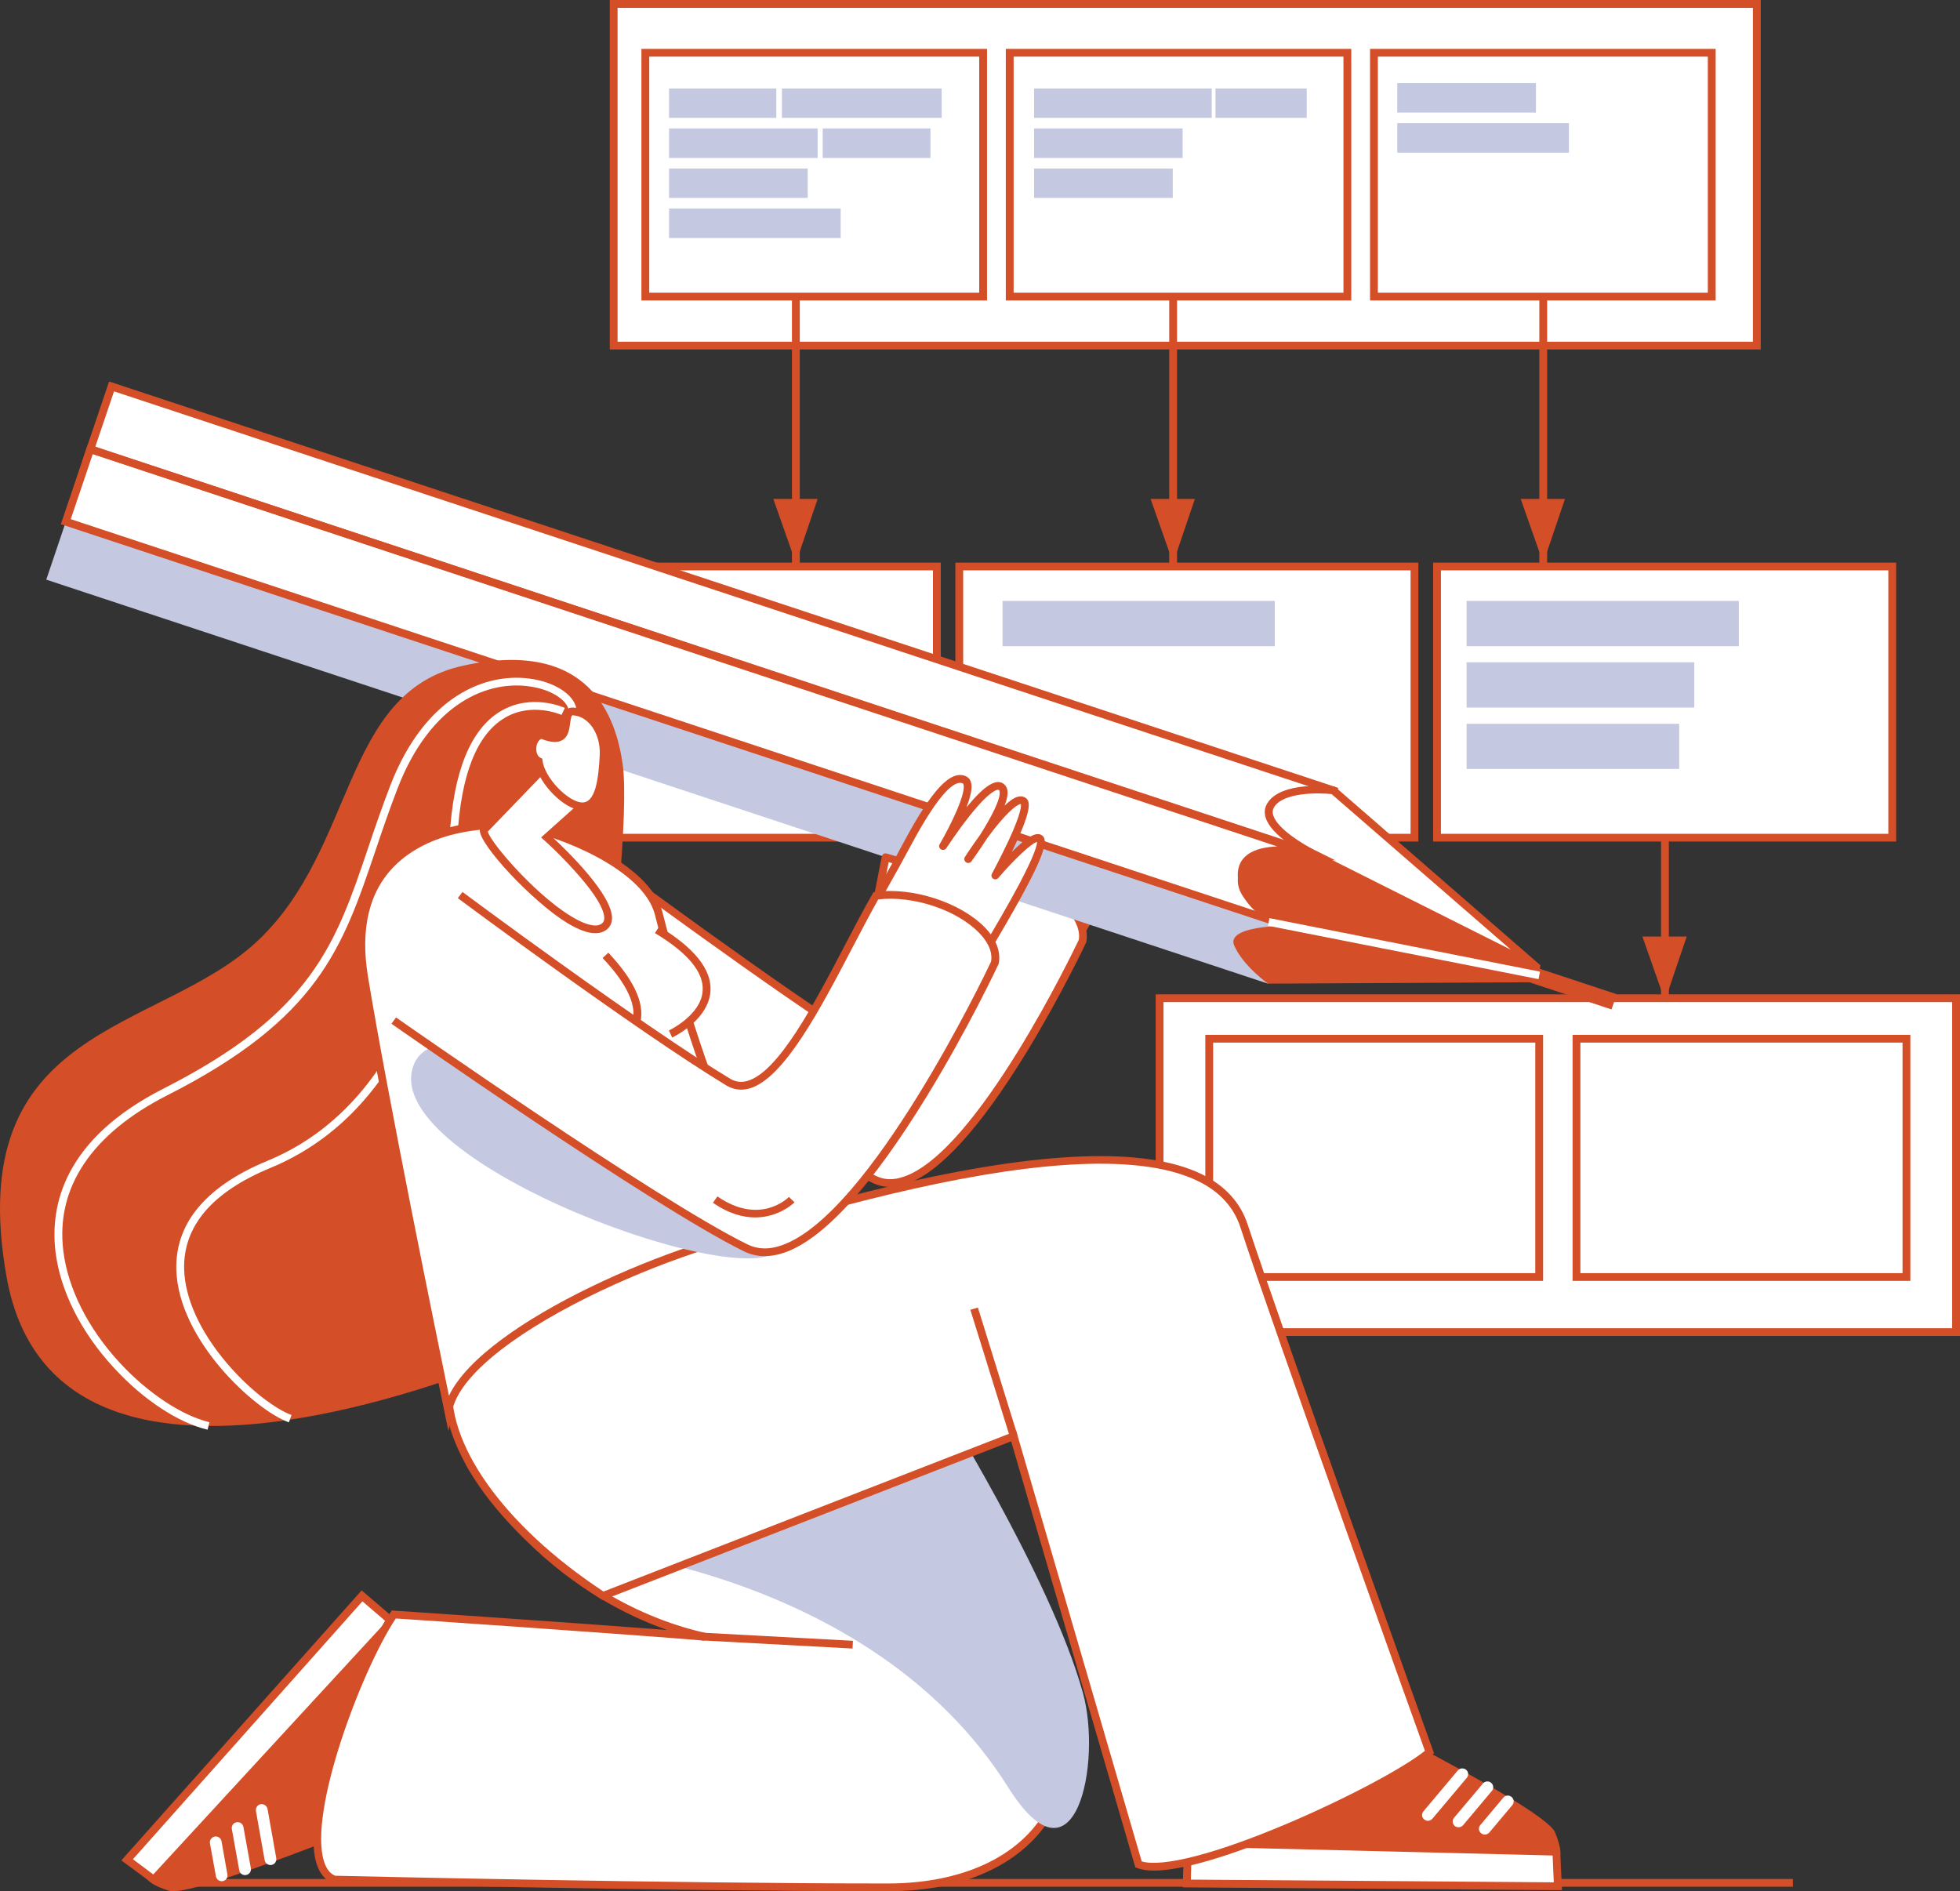 <svg width="228" height="220" viewBox="0 0 228 220" fill="none" xmlns="http://www.w3.org/2000/svg">
<rect x="0" y="0" width="228" height="220" fill="#333333" stroke="none"/>
<path d="M194.133 116.405H193.224V85.624H194.133V116.405Z" fill="#d44e27"/>
<path d="M193.678 116.405L191.055 108.95H196.21L193.678 116.405Z" fill="#d44e27"/>
<path d="M108.982 97.445H56.029V65.898H108.982V97.445Z" fill="white"/>
<path fill-rule="evenodd" clip-rule="evenodd" d="M109.437 97.894H55.575V65.448H109.437V97.894ZM56.484 96.994H108.527V66.348H56.484V96.994Z" fill="#d44e27"/>
<path d="M164.541 97.444H111.589V65.898H164.541V97.444Z" fill="white"/>
<path fill-rule="evenodd" clip-rule="evenodd" d="M164.996 97.894H111.134V65.448H164.996V97.894ZM112.043 96.994H164.086V66.348H112.043V96.994Z" fill="#d44e27"/>
<path d="M220.117 97.444H167.164V65.898H220.117V97.444Z" fill="white"/>
<path fill-rule="evenodd" clip-rule="evenodd" d="M220.572 97.894H166.71V65.448H220.572V97.894ZM167.62 96.994H219.662V66.348H167.62V96.994Z" fill="#d44e27"/>
<path d="M202.274 75.169H170.605V69.903H202.274V75.169Z" fill="#C4C8E0"/>
<path d="M195.331 89.449H170.605V84.199H195.331V89.449Z" fill="#C4C8E0"/>
<path d="M197.089 82.309H170.605V77.043H197.089V82.309Z" fill="#C4C8E0"/>
<path d="M148.29 75.169H116.622V69.903H148.29V75.169Z" fill="#C4C8E0"/>
<path d="M227.544 154.957H134.889V116.121H227.544V154.957Z" fill="white"/>
<path fill-rule="evenodd" clip-rule="evenodd" d="M228 155.407H134.435V115.67H228V155.407ZM135.344 154.507H227.09V116.57H135.344V154.507Z" fill="#d44e27"/>
<path d="M179.049 148.552H140.665V120.831H179.049V148.552Z" fill="white"/>
<path fill-rule="evenodd" clip-rule="evenodd" d="M179.505 149.002H140.211V120.381H179.505V149.002ZM141.121 148.102H178.595V121.281H141.121V148.102Z" fill="#d44e27"/>
<path d="M221.77 148.552H183.386V120.831H221.77V148.552Z" fill="white"/>
<path fill-rule="evenodd" clip-rule="evenodd" d="M222.225 149.002H182.931V120.381H222.225V149.002ZM183.84 148.102H221.315V121.281H183.84V148.102Z" fill="#d44e27"/>
<path d="M204.365 40.202H71.385V0.45H204.365V40.202Z" fill="white"/>
<path fill-rule="evenodd" clip-rule="evenodd" d="M204.82 40.652H70.931V0H204.82V40.652ZM71.84 39.752H203.911V0.915H71.84V39.752Z" fill="#d44e27"/>
<path d="M114.362 34.502H75.068V6.135H114.362V34.502Z" fill="white"/>
<path fill-rule="evenodd" clip-rule="evenodd" d="M114.818 34.952H74.614V5.686H114.818V34.952ZM75.524 34.052H113.908V6.586H75.524V34.052Z" fill="#d44e27"/>
<path d="M156.734 34.502H117.456V6.135H156.734V34.502Z" fill="white"/>
<path fill-rule="evenodd" clip-rule="evenodd" d="M157.189 34.952H117.001V5.686H157.189V34.952ZM117.911 34.052H156.28V6.586H117.911V34.052Z" fill="#d44e27"/>
<path d="M199.12 34.502H159.826V6.135H199.12V34.502Z" fill="white"/>
<path fill-rule="evenodd" clip-rule="evenodd" d="M199.575 34.952H159.372V5.686H199.575V34.952ZM160.281 34.052H198.666V6.586H160.281V34.052Z" fill="#d44e27"/>
<path d="M90.305 13.711H77.828V10.29H90.305V13.711Z" fill="#C4C8E0"/>
<path d="M109.542 13.711H90.956V10.29H109.542V13.711Z" fill="#C4C8E0"/>
<path d="M97.793 27.692H77.828V24.256H97.793V27.692Z" fill="#C4C8E0"/>
<path d="M93.958 23.026H77.828V19.606H93.958V23.026Z" fill="#C4C8E0"/>
<path d="M182.505 17.761H162.54V14.326H182.505V17.761Z" fill="#C4C8E0"/>
<path d="M178.67 13.095H162.54V9.675H178.67V13.095Z" fill="#C4C8E0"/>
<path d="M95.11 18.376H77.828V14.94H95.11V18.376Z" fill="#C4C8E0"/>
<path d="M108.238 18.376H95.701V14.94H108.238V18.376Z" fill="#C4C8E0"/>
<path d="M140.954 13.711H120.291V10.29H140.954V13.711Z" fill="#C4C8E0"/>
<path d="M152.005 13.711H141.394V10.29H152.005V13.711Z" fill="#C4C8E0"/>
<path d="M136.421 23.026H120.291V19.606H136.421V23.026Z" fill="#C4C8E0"/>
<path d="M137.573 18.376H120.291V14.94H137.573V18.376Z" fill="#C4C8E0"/>
<path d="M93.035 65.493H92.125V34.727H93.035V65.493Z" fill="#d44e27"/>
<path d="M92.58 65.493L89.957 58.038H95.112L92.58 65.493Z" fill="#d44e27"/>
<path d="M136.922 65.493H136.012V34.727H136.922V65.493Z" fill="#d44e27"/>
<path d="M136.466 65.493L133.843 58.038H138.998L136.466 65.493Z" fill="#d44e27"/>
<path d="M179.974 65.493H179.065V34.727H179.974V65.493Z" fill="#d44e27"/>
<path d="M179.519 65.493L176.896 58.038H182.051L179.519 65.493Z" fill="#d44e27"/>
<path d="M208.565 219.475H18.524V218.575H208.565V219.475Z" fill="#d44e27"/>
<path d="M111.969 120.74C106.541 116.54 114.334 104.914 117.881 98.479C120.443 93.829 122.186 91.608 123.475 92.178C124.809 92.778 121.398 98.614 121.398 98.614C121.398 98.614 125.627 92.088 126.992 92.823C128.477 93.618 123.839 99.874 123.839 99.874C123.839 99.874 128.053 93.288 129.22 94.249C130.054 94.939 126.401 101.779 126.401 101.779C126.401 101.779 130.024 97.309 130.797 97.894C131.631 98.509 127.689 105.184 125.461 108.934C123.839 111.634 113.864 122.21 111.969 120.74Z" fill="white"/>
<path fill-rule="evenodd" clip-rule="evenodd" d="M112.424 121.34C112.131 121.34 111.883 121.26 111.681 121.1C106.618 117.17 112.045 107.735 116.017 100.849C116.548 99.919 117.048 99.064 117.472 98.269C120.004 93.679 121.929 90.994 123.657 91.774C123.824 91.849 124.052 92.014 124.173 92.359C124.324 92.854 124.173 93.634 123.885 94.489C125.431 92.674 126.477 92.029 127.205 92.434C127.462 92.569 127.644 92.794 127.705 93.094C127.735 93.259 127.826 93.604 127.538 94.444C127.993 94.039 128.418 93.784 128.781 93.724C129.13 93.664 129.373 93.799 129.524 93.904C129.903 94.219 130.161 94.864 128.539 98.464C128.468 98.634 128.392 98.804 128.311 98.974C129.736 97.519 130.525 97.114 131.07 97.534C131.859 98.119 131.268 100.084 125.84 109.16C124.461 111.47 115.987 120.695 112.773 121.295C112.652 121.325 112.535 121.34 112.424 121.34ZM123.051 92.539C121.671 92.539 119.14 97.129 118.276 98.704C117.836 99.499 117.336 100.369 116.805 101.284C113.212 107.525 107.8 116.945 112.242 120.395C112.303 120.44 112.439 120.44 112.606 120.41C115.335 119.9 123.612 111.14 125.067 108.71C126.25 106.73 127.599 104.435 128.69 102.394C130.1 99.724 130.403 98.719 130.449 98.344C129.812 98.659 128.22 100.249 126.75 102.064C126.614 102.244 126.356 102.289 126.159 102.169C125.962 102.034 125.886 101.779 126.007 101.569C127.917 97.999 128.963 95.239 128.903 94.609C128.493 94.654 127.296 95.794 125.734 97.909C124.961 99.139 124.249 100.099 124.218 100.144C124.067 100.339 123.794 100.384 123.597 100.249C123.385 100.114 123.324 99.844 123.46 99.634C123.688 99.289 124.264 98.404 124.976 97.429C126.053 95.719 126.962 93.949 126.826 93.304C126.811 93.229 126.78 93.229 126.78 93.214C126.765 93.214 126.159 93.064 124.036 95.719C122.839 97.219 121.793 98.839 121.778 98.854C121.641 99.064 121.368 99.124 121.156 99.004C120.944 98.869 120.883 98.599 121.004 98.389C121.004 98.374 121.793 97.039 122.445 95.614C123.627 93.034 123.278 92.599 123.278 92.584C123.208 92.554 123.132 92.539 123.051 92.539Z" fill="#d44e27"/>
<path d="M67.476 115.085C67.476 115.085 92.671 132.771 101.706 137.196C110.817 141.666 125.931 109.475 125.931 109.475C126.613 105.889 120.383 100.894 115.092 101.629C110.878 109.025 104.541 123.8 100.008 121.07C91.352 115.85 69.234 99.424 69.234 99.424" fill="white"/>
<path d="M103.54 138.066C102.823 138.066 102.141 137.911 101.494 137.601C92.535 133.206 67.461 115.64 67.218 115.46L67.733 114.725C67.991 114.905 93.004 132.426 101.903 136.791C102.889 137.271 103.95 137.301 105.178 136.866C113.713 133.911 124.885 110.6 125.492 109.325C125.689 108.185 125.052 106.775 123.763 105.425C121.944 103.535 118.579 101.704 115.38 102.049C114.592 103.415 113.758 105.035 112.864 106.73C109.407 113.315 105.496 120.755 101.964 121.73C101.176 121.955 100.433 121.85 99.766 121.445C91.201 116.27 69.189 99.949 68.961 99.784L69.507 99.064C69.734 99.229 91.716 115.535 100.236 120.68C100.69 120.95 101.176 121.025 101.706 120.875C104.874 120.005 108.846 112.415 112.045 106.325C112.985 104.525 113.879 102.829 114.698 101.404L114.804 101.209L115.031 101.179C118.624 100.684 122.338 102.649 124.415 104.81C125.931 106.385 126.644 108.11 126.371 109.55V109.61L126.34 109.655C126.31 109.715 123.384 115.925 119.397 122.435C114.001 131.241 109.316 136.386 105.481 137.721C104.814 137.951 104.167 138.066 103.54 138.066Z" fill="#d44e27"/>
<path d="M170.999 111.98L171.605 110.21L188.069 115.655L187.462 117.425L170.999 111.98Z" fill="#d44e27"/>
<path d="M10.126 53.387L12.976 44.957L155.098 91.939L152.248 100.369L10.126 53.387Z" fill="white"/>
<path fill-rule="evenodd" clip-rule="evenodd" d="M152.535 100.94L152.111 100.805L9.55 53.672L12.688 44.387L13.127 44.522L155.673 91.654L152.535 100.94ZM10.702 53.102L151.959 99.815L154.521 92.224L13.264 45.527L10.702 53.102Z" fill="#d44e27"/>
<path d="M5.381 67.428L8.231 58.998L150.352 105.995L147.502 114.425L5.381 67.428Z" fill="#C4C8E0"/>
<path d="M7.654 60.693L10.504 52.262L152.626 99.244L149.776 107.69L7.654 60.693Z" fill="white"/>
<path fill-rule="evenodd" clip-rule="evenodd" d="M150.064 108.245L149.639 108.11L7.078 60.978L10.216 51.693L10.656 51.828L153.202 98.975L150.064 108.245ZM8.23 60.393L149.487 107.105L152.049 99.515L10.792 52.818L8.23 60.393Z" fill="#d44e27"/>
<path d="M155.097 91.939L178.715 112.46L178.488 114.26L147.502 114.425C147.502 114.425 144.621 112.385 143.575 110C142.544 107.63 149.775 107.69 149.775 107.69C149.775 107.69 142.347 105.23 144.318 101.014C145.925 97.609 152.626 99.244 152.626 99.244C152.626 99.244 146.365 96.139 147.805 93.694C149.245 91.264 155.097 91.939 155.097 91.939Z" fill="#d44e27"/>
<path d="M178.714 112.46L155.096 91.939C155.096 91.939 149.244 91.264 147.804 93.694C146.364 96.139 152.625 99.244 152.625 99.244C152.625 99.244 152.504 99.229 152.276 99.214L178.699 112.475L178.714 112.46Z" fill="white"/>
<path fill-rule="evenodd" clip-rule="evenodd" d="M179.079 113.165L149.851 98.494L150.548 98.569C150.407 98.479 150.265 98.384 150.124 98.284C148.502 97.159 147.531 96.094 147.228 95.104C147.046 94.519 147.107 93.964 147.41 93.469C148.972 90.814 154.899 91.474 155.142 91.504L155.293 91.519L155.399 91.609L179.185 112.28L179.079 113.165ZM154.96 100.039L175.759 110.479L154.899 92.374C153.262 92.194 149.214 92.179 148.199 93.919C148.032 94.204 148.001 94.504 148.108 94.834C148.578 96.424 151.685 98.269 152.837 98.839L155.369 100.099L154.96 100.039Z" fill="#d44e27"/>
<path d="M149.639 108.11C149.412 108.035 143.985 106.19 143.985 101.75C143.985 100.805 144.333 100.04 145.031 99.485C145.925 98.765 147.274 98.51 148.578 98.465L10.368 52.682L10.656 51.828L152.429 98.78L152.186 99.65C152.141 99.635 147.456 98.69 145.607 100.19C145.122 100.565 144.894 101.075 144.894 101.75C144.894 105.545 149.867 107.24 149.927 107.255L149.639 108.11Z" fill="#d44e27"/>
<path d="M178.973 113.9L147.502 107.69L147.668 106.805L179.14 113.03L178.973 113.9Z" fill="white"/>
<path d="M72.432 88.894C71.659 83.509 68.688 74.208 53.892 77.433C39.748 80.509 41.476 98.629 29.955 109.46C18.419 120.29 -4.442 119.045 0.758 148.507C6.897 183.263 65.686 155.137 65.686 155.137C65.686 155.137 73.918 99.424 72.432 88.894Z" fill="#d44e27"/>
<path d="M24.149 166.312C20.723 165.502 16.645 162.817 13.234 159.097C9.414 154.957 7.018 150.172 6.457 145.627C5.806 140.211 7.443 132.501 19.07 126.606C36.322 117.845 39.051 109.805 42.81 98.674C43.583 96.364 44.402 93.994 45.387 91.414C49.45 80.853 56.666 78.078 62.048 79.008C64.928 79.504 67.05 81.079 67.081 82.759L66.171 82.774C66.156 81.709 64.549 80.344 61.896 79.894C56.863 79.023 50.102 81.694 46.236 91.744C45.251 94.294 44.447 96.664 43.674 98.959C39.839 110.285 37.065 118.475 19.48 127.401C10.657 131.886 6.457 138.156 7.367 145.522C7.898 149.872 10.217 154.492 13.901 158.497C17.145 162.022 21.147 164.677 24.361 165.442L24.149 166.312Z" fill="white"/>
<path d="M33.608 165.457C29.712 164.077 20.738 155.932 20.51 147.681C20.45 145.146 21.208 142.836 22.784 140.811C24.558 138.531 27.347 136.581 31.107 135.036C38.05 132.171 43.447 126.71 47.176 118.805C50.83 111.05 51.982 102.859 52.3 97.369C52.74 89.734 54.741 84.814 58.243 82.728C61.82 80.613 65.55 82.278 65.701 82.353L65.322 83.163C65.262 83.133 61.836 81.633 58.713 83.508C55.468 85.429 53.619 90.109 53.21 97.414C52.891 102.994 51.724 111.29 47.995 119.195C44.175 127.296 38.611 132.906 31.456 135.861C24.664 138.666 21.299 142.641 21.42 147.651C21.511 151.027 23.27 154.897 26.362 158.542C29.182 161.872 32.259 164.017 33.911 164.602L33.608 165.457Z" fill="white"/>
<path d="M45.054 210.909C45.054 210.909 22.239 220.27 19.783 219.505C17.342 218.74 16.842 217.915 17.57 217.135L43.962 188.633C44.387 188.168 45.145 188.153 45.569 188.603L58.758 202.449C59.228 202.944 59.077 203.724 58.455 204.039L45.251 210.834C45.19 210.864 45.125 210.889 45.054 210.909Z" fill="#d44e27"/>
<path fill-rule="evenodd" clip-rule="evenodd" d="M20.147 220C19.945 220 19.778 219.98 19.646 219.94C17.933 219.4 17.039 218.815 16.842 218.08C16.766 217.78 16.766 217.33 17.236 216.82L43.629 188.318C43.917 188.003 44.326 187.823 44.766 187.823C45.206 187.823 45.615 187.988 45.903 188.288L59.092 202.134C59.41 202.479 59.547 202.914 59.471 203.364C59.395 203.829 59.107 204.219 58.667 204.444L45.463 211.239C45.382 211.279 45.297 211.314 45.206 211.344C44.842 211.494 39.278 213.759 33.502 215.92C26.104 218.68 21.799 220 20.147 220ZM44.781 188.723C44.599 188.723 44.417 188.798 44.296 188.933L17.903 217.435C17.676 217.675 17.706 217.795 17.721 217.84C17.767 217.99 18.04 218.485 19.919 219.07C20 219.1 20.101 219.115 20.223 219.115C22.875 219.115 36.504 213.924 44.872 210.504L44.917 210.489C44.958 210.469 44.998 210.449 45.039 210.429L58.258 203.634C58.425 203.544 58.546 203.394 58.576 203.214C58.607 203.049 58.546 202.884 58.44 202.764L45.236 188.903C45.13 188.783 44.963 188.723 44.781 188.723Z" fill="#d44e27"/>
<path d="M17.888 218.65L14.78 216.34L42.113 185.634L45.569 188.604L17.888 218.65Z" fill="white"/>
<path fill-rule="evenodd" clip-rule="evenodd" d="M17.949 219.25L14.113 216.414L42.068 185.003L46.221 188.558L17.949 219.25ZM15.463 216.279L17.827 218.049L44.918 188.648L42.159 186.278L15.463 216.279Z" fill="#d44e27"/>
<path d="M25.786 218.83C25.467 218.83 25.179 218.605 25.119 218.275L24.421 214.42C24.361 214.06 24.603 213.715 24.982 213.64C25.346 213.58 25.71 213.82 25.771 214.195L26.453 218.05C26.529 218.41 26.271 218.755 25.907 218.83C25.867 218.83 25.826 218.83 25.786 218.83Z" fill="white"/>
<path d="M28.499 218.125C28.181 218.125 27.893 217.9 27.832 217.57L26.968 212.755C26.908 212.395 27.15 212.035 27.529 211.975C27.893 211.915 28.257 212.155 28.317 212.53L29.182 217.33C29.242 217.705 29 218.05 28.621 218.11C28.58 218.12 28.54 218.125 28.499 218.125Z" fill="white"/>
<path d="M31.471 216.955C31.137 216.955 30.849 216.715 30.789 216.4L29.773 210.67C29.712 210.295 29.955 209.949 30.319 209.874C30.698 209.814 31.046 210.069 31.122 210.43L32.138 216.16C32.199 216.52 31.956 216.88 31.592 216.94C31.552 216.95 31.511 216.955 31.471 216.955Z" fill="white"/>
<path d="M45.053 211.584C44.766 211.584 44.493 211.404 44.402 211.104C44.296 210.744 44.493 210.369 44.856 210.264C44.887 210.254 44.912 210.244 44.932 210.234C45.266 210.069 45.675 210.189 45.857 210.519C46.024 210.849 45.903 211.269 45.554 211.434C45.463 211.484 45.362 211.524 45.251 211.554C45.18 211.574 45.114 211.584 45.053 211.584Z" fill="white"/>
<path d="M45.811 187.808C45.811 187.808 72.902 189.638 82.013 190.403C63.7 186.263 54.786 170.497 54.786 170.497C62.972 162.547 78.344 150.396 89.228 145.281C89.228 145.281 112.104 178.913 121.079 194.183C128.249 206.394 121.428 219.55 103.266 219.55C76.889 219.55 38.883 218.65 38.883 218.65C33.199 216.429 41.112 194.678 45.811 187.808Z" fill="white"/>
<path fill-rule="evenodd" clip-rule="evenodd" d="M103.266 220C77.192 220 39.262 219.1 38.883 219.1H38.792L38.717 219.07C37.822 218.71 37.185 217.945 36.822 216.79C34.866 210.549 41.309 193.584 45.432 187.553L45.584 187.328L45.842 187.358C46.069 187.373 66.337 188.738 77.601 189.608C72.795 187.913 66.898 184.838 61.213 179.213C56.696 174.758 54.483 170.872 54.392 170.722L54.21 170.422L54.467 170.167C58.833 165.937 64.761 160.942 70.719 156.472C75.585 152.827 82.71 147.846 89.031 144.876L89.38 144.711L89.607 145.026C89.835 145.371 112.604 178.853 121.473 193.959C124.96 199.884 125.293 206.154 122.367 211.164C120.821 213.849 118.35 216.055 115.242 217.555C111.892 219.19 107.86 220 103.266 220ZM38.989 218.2C41.021 218.245 77.798 219.1 103.266 219.1C111.816 219.1 118.486 216.055 121.579 210.714C124.338 205.989 124.005 200.049 120.7 194.424C112.301 180.128 91.442 149.361 89.077 145.851C81.012 149.737 66.413 159.892 55.362 170.572C55.968 171.563 58.136 174.923 61.865 178.598C65.943 182.618 72.765 187.853 82.118 189.968L81.967 190.853C73.447 190.133 48.858 188.453 46.039 188.273C42.097 194.214 35.851 210.684 37.686 216.52C37.959 217.39 38.383 217.945 38.989 218.2Z" fill="#d44e27"/>
<path d="M99.174 191.769L81.619 190.824L81.68 189.924L99.219 190.869L99.174 191.769Z" fill="#d44e27"/>
<g style="mix-blend-mode:multiply">
<path d="M65.519 179.813C65.519 179.813 101.023 182.018 117.274 207.909C125.172 220.48 128.189 204.924 125.976 196.943C122.247 183.428 108.876 162.187 108.876 162.187L65.519 179.813Z" fill="#C4C8E0"/>
</g>
<path d="M156.718 199.419C156.718 199.419 179.473 210.88 180.474 213.325C181.474 215.77 181.125 216.745 180.019 216.7L139.27 215.59C138.603 215.575 138.102 214.99 138.178 214.345L140.725 194.469C140.816 193.779 141.559 193.359 142.226 193.614L156.521 199.314C156.592 199.344 156.658 199.379 156.718 199.419Z" fill="#d44e27"/>
<path fill-rule="evenodd" clip-rule="evenodd" d="M180.065 217.165C180.045 217.165 180.024 217.16 180.004 217.15L139.255 216.04C138.815 216.04 138.391 215.83 138.103 215.5C137.815 215.17 137.678 214.72 137.724 214.285L140.271 194.424C140.331 193.944 140.604 193.539 141.014 193.299C141.438 193.059 141.938 193.029 142.393 193.209L156.704 198.894C156.785 198.934 156.865 198.979 156.946 199.029C157.31 199.209 162.859 202.014 168.437 205.059C171.666 206.814 180.216 211.48 180.898 213.16C181.596 214.87 181.702 215.965 181.247 216.61C181.08 216.865 180.732 217.165 180.065 217.165ZM141.802 193.989C141.696 193.989 141.574 194.019 141.484 194.079C141.317 194.169 141.195 194.334 141.18 194.529L138.633 214.405C138.603 214.585 138.664 214.765 138.785 214.915C138.906 215.05 139.088 215.14 139.285 215.14L180.019 216.25C180.383 216.265 180.474 216.145 180.504 216.1C180.626 215.935 180.808 215.35 180.05 213.505C179.883 213.085 178.367 211.51 167.998 205.854C162.267 202.719 156.567 199.839 156.507 199.809L156.476 199.794C156.436 199.764 156.396 199.744 156.355 199.734L142.06 194.034C141.979 194.004 141.893 193.989 141.802 193.989Z" fill="#d44e27"/>
<path d="M181.035 215.41L181.217 219.43L138.057 219.1L138.179 214.345L181.035 215.41Z" fill="white"/>
<path fill-rule="evenodd" clip-rule="evenodd" d="M181.702 219.88L137.588 219.55L137.739 213.88L181.475 214.975L181.702 219.88ZM138.528 218.65L180.747 218.965L180.611 215.845L138.634 214.81L138.528 218.65Z" fill="#d44e27"/>
<path d="M172.713 213.414C172.562 213.414 172.41 213.354 172.289 213.249C171.986 213.009 171.955 212.589 172.198 212.304L174.881 209.109C175.124 208.824 175.548 208.794 175.836 209.034C176.124 209.274 176.17 209.694 175.927 209.979L173.244 213.174C173.107 213.324 172.91 213.414 172.713 213.414Z" fill="white"/>
<path d="M169.666 212.56C169.514 212.56 169.362 212.515 169.226 212.41C168.938 212.17 168.908 211.735 169.15 211.45L172.5 207.474C172.743 207.189 173.167 207.144 173.455 207.384C173.743 207.624 173.789 208.044 173.546 208.33L170.196 212.32C170.06 212.47 169.863 212.56 169.666 212.56Z" fill="white"/>
<path d="M166.103 211.81C165.951 211.81 165.8 211.75 165.663 211.645C165.375 211.405 165.345 210.985 165.588 210.7L169.575 205.959C169.817 205.674 170.242 205.629 170.545 205.869C170.833 206.109 170.863 206.529 170.621 206.814L166.634 211.555C166.497 211.72 166.3 211.81 166.103 211.81Z" fill="white"/>
<path d="M132.448 216.88L117.926 167.062L70.158 185.633C50.496 172.777 46.584 156.307 60.077 151.926C73.917 147.426 138.179 122.6 144.713 142.626C148.7 154.807 166.285 203.814 166.285 203.814C161.676 207.789 138.012 218.995 132.448 216.88Z" fill="white"/>
<path fill-rule="evenodd" clip-rule="evenodd" d="M134.238 217.6C133.48 217.6 132.813 217.51 132.283 217.3L132.07 217.225L117.623 167.662L70.098 186.143L69.901 186.008C63.776 182.003 58.849 177.428 55.666 172.763C52.619 168.307 51.285 163.987 51.785 160.267C52.346 156.082 55.166 153.037 59.941 151.492C61.366 151.027 63.291 150.367 65.732 149.512C74.555 146.466 89.305 141.351 103.661 137.961C121.08 133.836 133.238 133.386 139.802 136.596C142.515 137.931 144.319 139.911 145.153 142.491C149.095 154.522 166.528 203.169 166.71 203.664L166.816 203.949L166.589 204.144C164.194 206.214 157.023 210.039 149.898 213.04C145.593 214.87 138.422 217.6 134.238 217.6ZM132.813 216.535C135.254 217.24 141.454 215.635 149.549 212.215C156.371 209.334 163.208 205.719 165.755 203.664C164.284 199.569 148.064 154.327 144.289 142.761C143.531 140.436 141.879 138.621 139.392 137.406C124.536 130.116 83.544 144.306 66.035 150.367C63.594 151.222 61.654 151.882 60.214 152.347C55.802 153.787 53.195 156.562 52.679 160.387C51.679 167.752 58.561 177.458 70.204 185.138L118.214 166.462L132.813 216.535Z" fill="#d44e27"/>
<path d="M117.486 167.182L112.878 152.362L113.757 152.107L118.351 166.927L117.486 167.182Z" fill="#d44e27"/>
<path d="M52.133 164.108C52.133 164.108 45.099 130.251 42.37 113.705C39.641 97.145 54.574 95.18 61.107 96.185C64.852 96.755 75.236 100.685 76.646 106.31C84.499 137.587 91.7 142.612 91.7 142.612C79.86 143.977 53.755 155.212 52.133 164.108Z" fill="white"/>
<path fill-rule="evenodd" clip-rule="evenodd" d="M52.164 166.477L51.694 164.197C51.618 163.852 44.614 130.146 41.916 113.765C40.946 107.869 42.082 103.264 45.281 100.054C47.267 98.089 50.056 96.679 53.376 95.989C55.938 95.464 58.773 95.374 61.168 95.734C65.11 96.334 75.6 100.324 77.086 106.204C79.299 115.025 82.892 127.325 87.425 135.816C90.154 140.916 91.942 142.236 91.957 142.236L92.913 142.926L91.745 143.061C85.788 143.751 76.374 146.916 68.293 150.936C59.001 155.572 53.27 160.402 52.588 164.182L52.164 166.477ZM58.106 96.409C56.59 96.409 55.029 96.574 53.558 96.874C50.42 97.519 47.782 98.854 45.933 100.699C42.931 103.684 41.885 108.034 42.81 113.63C45.16 127.895 50.784 155.362 52.224 162.367C56.333 153.697 79.208 144.006 90.684 142.296C88.607 140.136 82.634 132.051 76.192 106.429C74.842 101.029 64.67 97.174 61.032 96.619C60.107 96.484 59.122 96.409 58.106 96.409Z" fill="#d44e27"/>
<g style="mix-blend-mode:multiply">
<path d="M48.025 124.161C51.572 112.925 93.534 138.981 90.805 145.042C88.076 151.087 44.477 135.396 48.025 124.161Z" fill="#C4C8E0"/>
</g>
<path d="M56.273 96.574L63.686 88.894L68.689 92.884L63.625 97.414C63.625 97.414 73.024 105.89 70.22 107.84C67.021 110.06 56.046 98.165 56.273 96.574Z" fill="white"/>
<path fill-rule="evenodd" clip-rule="evenodd" d="M69.249 108.56C68.385 108.56 67.293 108.155 65.99 107.375C61.957 104.915 55.59 98.105 55.818 96.5L55.848 96.365L63.64 88.279L69.4 92.87L64.292 97.415C65.899 98.9 71.371 104.18 71.189 106.925C71.159 107.465 70.916 107.9 70.492 108.2C70.148 108.44 69.734 108.56 69.249 108.56ZM56.742 96.74C57.091 98.09 62.852 104.78 67.218 107.03C68.097 107.48 69.294 107.93 69.961 107.465C70.174 107.33 70.265 107.135 70.295 106.865C70.325 106.265 69.946 104.735 66.914 101.375C65.156 99.395 63.337 97.76 63.306 97.745L62.943 97.415L67.991 92.9L63.716 89.509L56.742 96.74Z" fill="#d44e27"/>
<path d="M66.626 82.759C65.08 82.699 67.081 87.154 63.033 85.489C62.458 85.534 61.957 86.179 61.927 87.019C61.897 87.724 62.2 88.339 62.654 88.549C62.943 90.754 65.838 93.724 67.657 93.799C69.764 93.889 70.098 90.514 70.219 87.814C70.341 85.114 68.734 82.849 66.626 82.759Z" fill="white"/>
<path fill-rule="evenodd" clip-rule="evenodd" d="M67.749 94.249C67.708 94.249 67.673 94.249 67.642 94.249C65.626 94.159 62.7 91.189 62.246 88.834C61.745 88.474 61.442 87.769 61.472 86.989C61.518 85.924 62.185 85.099 63.004 85.054L63.11 85.039L63.216 85.084C64.247 85.504 64.732 85.459 64.944 85.324C65.278 85.129 65.353 84.559 65.429 83.989C65.52 83.269 65.657 82.264 66.657 82.309C68.992 82.414 70.796 84.889 70.674 87.829C70.614 89.194 70.493 90.754 70.114 91.984C69.659 93.484 68.855 94.249 67.749 94.249ZM62.973 85.954C62.7 86.044 62.412 86.464 62.382 87.034C62.352 87.604 62.594 88.024 62.852 88.144L63.08 88.249L63.11 88.504C63.231 89.419 63.913 90.634 64.914 91.669C65.869 92.659 66.96 93.319 67.673 93.349C68.128 93.364 68.779 93.229 69.249 91.729C69.598 90.574 69.704 89.014 69.765 87.799C69.871 85.339 68.461 83.284 66.612 83.209C66.475 83.209 66.415 83.494 66.324 84.109C66.233 84.814 66.126 85.699 65.399 86.104C64.838 86.434 64.05 86.374 62.973 85.954Z" fill="#d44e27"/>
<path d="M68.764 123.275L68.612 122.39C68.658 122.375 72.614 121.685 73.509 119.06C74.176 117.11 73.024 114.545 70.098 111.44L70.765 110.825C73.948 114.2 75.161 117.065 74.373 119.345C73.312 122.48 68.961 123.245 68.764 123.275Z" fill="#d44e27"/>
<path d="M77.995 120.29C77.995 120.29 88.425 115.4 76.434 108.17L77.995 120.29Z" fill="white"/>
<path d="M78.192 120.695L77.814 119.87C77.844 119.855 81.603 118.07 81.74 115.205C81.861 113.075 79.996 110.84 76.191 108.545L76.677 107.78C80.77 110.255 82.786 112.775 82.649 115.25C82.574 116.675 81.77 118.07 80.33 119.285C79.269 120.185 78.238 120.665 78.192 120.695Z" fill="#d44e27"/>
<path d="M103.023 99.724L101.053 109.864L106.98 108.529L106.237 100.669L103.023 99.724Z" fill="white"/>
<path fill-rule="evenodd" clip-rule="evenodd" d="M101.053 110.315C100.932 110.315 100.826 110.27 100.735 110.195C100.629 110.09 100.568 109.925 100.598 109.775L102.569 99.634C102.599 99.514 102.675 99.394 102.781 99.334C102.887 99.274 103.024 99.244 103.145 99.289L106.374 100.234C106.541 100.279 106.677 100.444 106.693 100.624L107.42 108.485C107.451 108.71 107.299 108.92 107.072 108.965L101.159 110.3C101.119 110.31 101.083 110.315 101.053 110.315ZM103.373 100.294L101.629 109.28L106.48 108.17L105.813 101.014L103.373 100.294Z" fill="#d44e27"/>
<path d="M98.416 124.895C91.655 120.425 99.826 108.89 105.496 98.269C108.497 92.659 110.65 90.034 112.181 90.724C113.788 91.444 109.71 98.419 109.71 98.419C109.71 98.419 114.758 90.619 116.395 91.489C118.169 92.434 112.636 99.934 112.636 99.934C112.636 99.934 117.654 92.044 119.064 93.199C120.064 94.024 115.789 101.839 115.789 101.839C115.789 101.839 120.019 96.844 120.959 97.549C121.944 98.299 117.244 106.279 114.561 110.765C112.621 114.005 100.811 126.47 98.416 124.895Z" fill="white"/>
<path fill-rule="evenodd" clip-rule="evenodd" d="M98.946 125.48C98.643 125.48 98.385 125.405 98.173 125.255C95.398 123.44 94.731 120.365 96.111 115.88C97.293 112.01 99.886 107.389 102.387 102.934C103.297 101.329 104.236 99.664 105.085 98.059C108.421 91.819 110.603 89.509 112.377 90.304C112.559 90.394 112.817 90.574 112.938 90.964C113.014 91.204 113.226 91.849 112.423 93.919C114.424 91.489 115.727 90.619 116.622 91.099C116.895 91.249 117.092 91.504 117.168 91.834C117.213 92.044 117.319 92.509 116.864 93.709C117.865 92.764 118.335 92.689 118.547 92.659C118.941 92.584 119.199 92.734 119.366 92.854C119.821 93.244 120.002 94.129 118.214 98.014C118.047 98.389 117.865 98.764 117.698 99.109C119.563 97.264 120.594 96.709 121.23 97.189C122.11 97.849 121.367 100.249 114.954 110.99C114.014 112.535 111.028 115.97 107.981 118.97C105.768 121.16 101.72 124.895 99.461 125.42C99.269 125.46 99.097 125.48 98.946 125.48ZM98.673 124.52C98.809 124.61 99.067 124.58 99.249 124.535C100.75 124.205 103.691 121.94 107.344 118.34C110.346 115.385 113.272 112.025 114.166 110.525C115.591 108.139 117.228 105.364 118.532 102.904C120.427 99.334 120.639 98.254 120.639 97.939C119.987 98.089 118.001 99.934 116.137 102.124C115.985 102.304 115.727 102.349 115.53 102.214C115.333 102.079 115.273 101.824 115.394 101.629C115.394 101.614 116.379 99.799 117.289 97.864C118.85 94.519 118.79 93.694 118.759 93.544C118.739 93.534 118.714 93.534 118.684 93.544C118.198 93.619 116.834 94.774 114.848 97.489C113.893 98.974 113.014 100.189 112.999 100.204C112.862 100.399 112.574 100.444 112.377 100.309C112.18 100.174 112.119 99.889 112.241 99.694C112.256 99.679 112.999 98.509 113.984 97.159C115.288 95.104 116.47 92.884 116.273 92.029C116.243 91.924 116.213 91.894 116.182 91.879C116.182 91.879 115.47 91.549 112.802 94.894C111.361 96.709 110.103 98.644 110.088 98.659C109.952 98.869 109.679 98.929 109.467 98.809C109.254 98.674 109.178 98.404 109.315 98.194C110.558 96.064 112.407 92.299 112.074 91.234C112.044 91.144 112.013 91.129 111.998 91.129C111.195 90.769 109.482 91.744 105.889 98.479C105.025 100.099 104.1 101.764 103.19 103.369C98.097 112.415 93.291 120.965 98.673 124.52Z" fill="#d44e27"/>
<path d="M45.811 118.73C45.811 118.73 75.948 139.866 86.742 145.161C97.657 150.516 115.727 111.994 115.727 111.994C116.546 107.719 108.208 103.339 101.886 104.209C96.838 113.059 90.138 129.14 84.726 125.87C74.372 119.63 47.918 99.994 47.918 99.994L45.811 118.73Z" fill="white"/>
<path d="M88.955 146.121C88.106 146.121 87.303 145.936 86.545 145.566C75.842 140.316 45.842 119.3 45.538 119.09L46.069 118.355C46.372 118.565 76.297 139.536 86.954 144.756C88.152 145.341 89.456 145.386 90.941 144.861C101.204 141.291 114.636 113.27 115.288 111.86C115.515 110.525 114.681 109.325 113.923 108.544C111.331 105.844 106.207 104.149 102.159 104.629C101.22 106.294 100.234 108.199 99.173 110.21C95.429 117.38 91.169 125.51 87.167 126.62C86.212 126.89 85.317 126.755 84.483 126.26C74.236 120.065 53.467 104.644 53.255 104.479L53.8 103.759C54.013 103.924 74.751 119.33 84.953 125.495C85.575 125.855 86.212 125.945 86.909 125.75C90.532 124.76 94.701 116.81 98.37 109.79C99.461 107.689 100.507 105.709 101.492 103.984L101.599 103.789L101.826 103.759C106.162 103.159 111.771 104.989 114.59 107.914C115.894 109.265 116.44 110.705 116.182 112.085L116.167 112.145L116.137 112.19C116.106 112.265 112.62 119.69 107.844 127.475C101.401 137.991 95.823 144.126 91.245 145.716C90.456 145.986 89.693 146.121 88.955 146.121Z" fill="#d44e27"/>
<path d="M92.094 139.551C92.094 139.551 88.546 143.226 83.195 139.551H92.094Z" fill="white"/>
<path d="M87.849 141.621C86.454 141.621 84.787 141.201 82.937 139.911L83.452 139.176C88.394 142.581 91.639 139.371 91.775 139.236L92.427 139.866C92.397 139.881 90.668 141.621 87.849 141.621Z" fill="#d44e27"/>
</svg>
